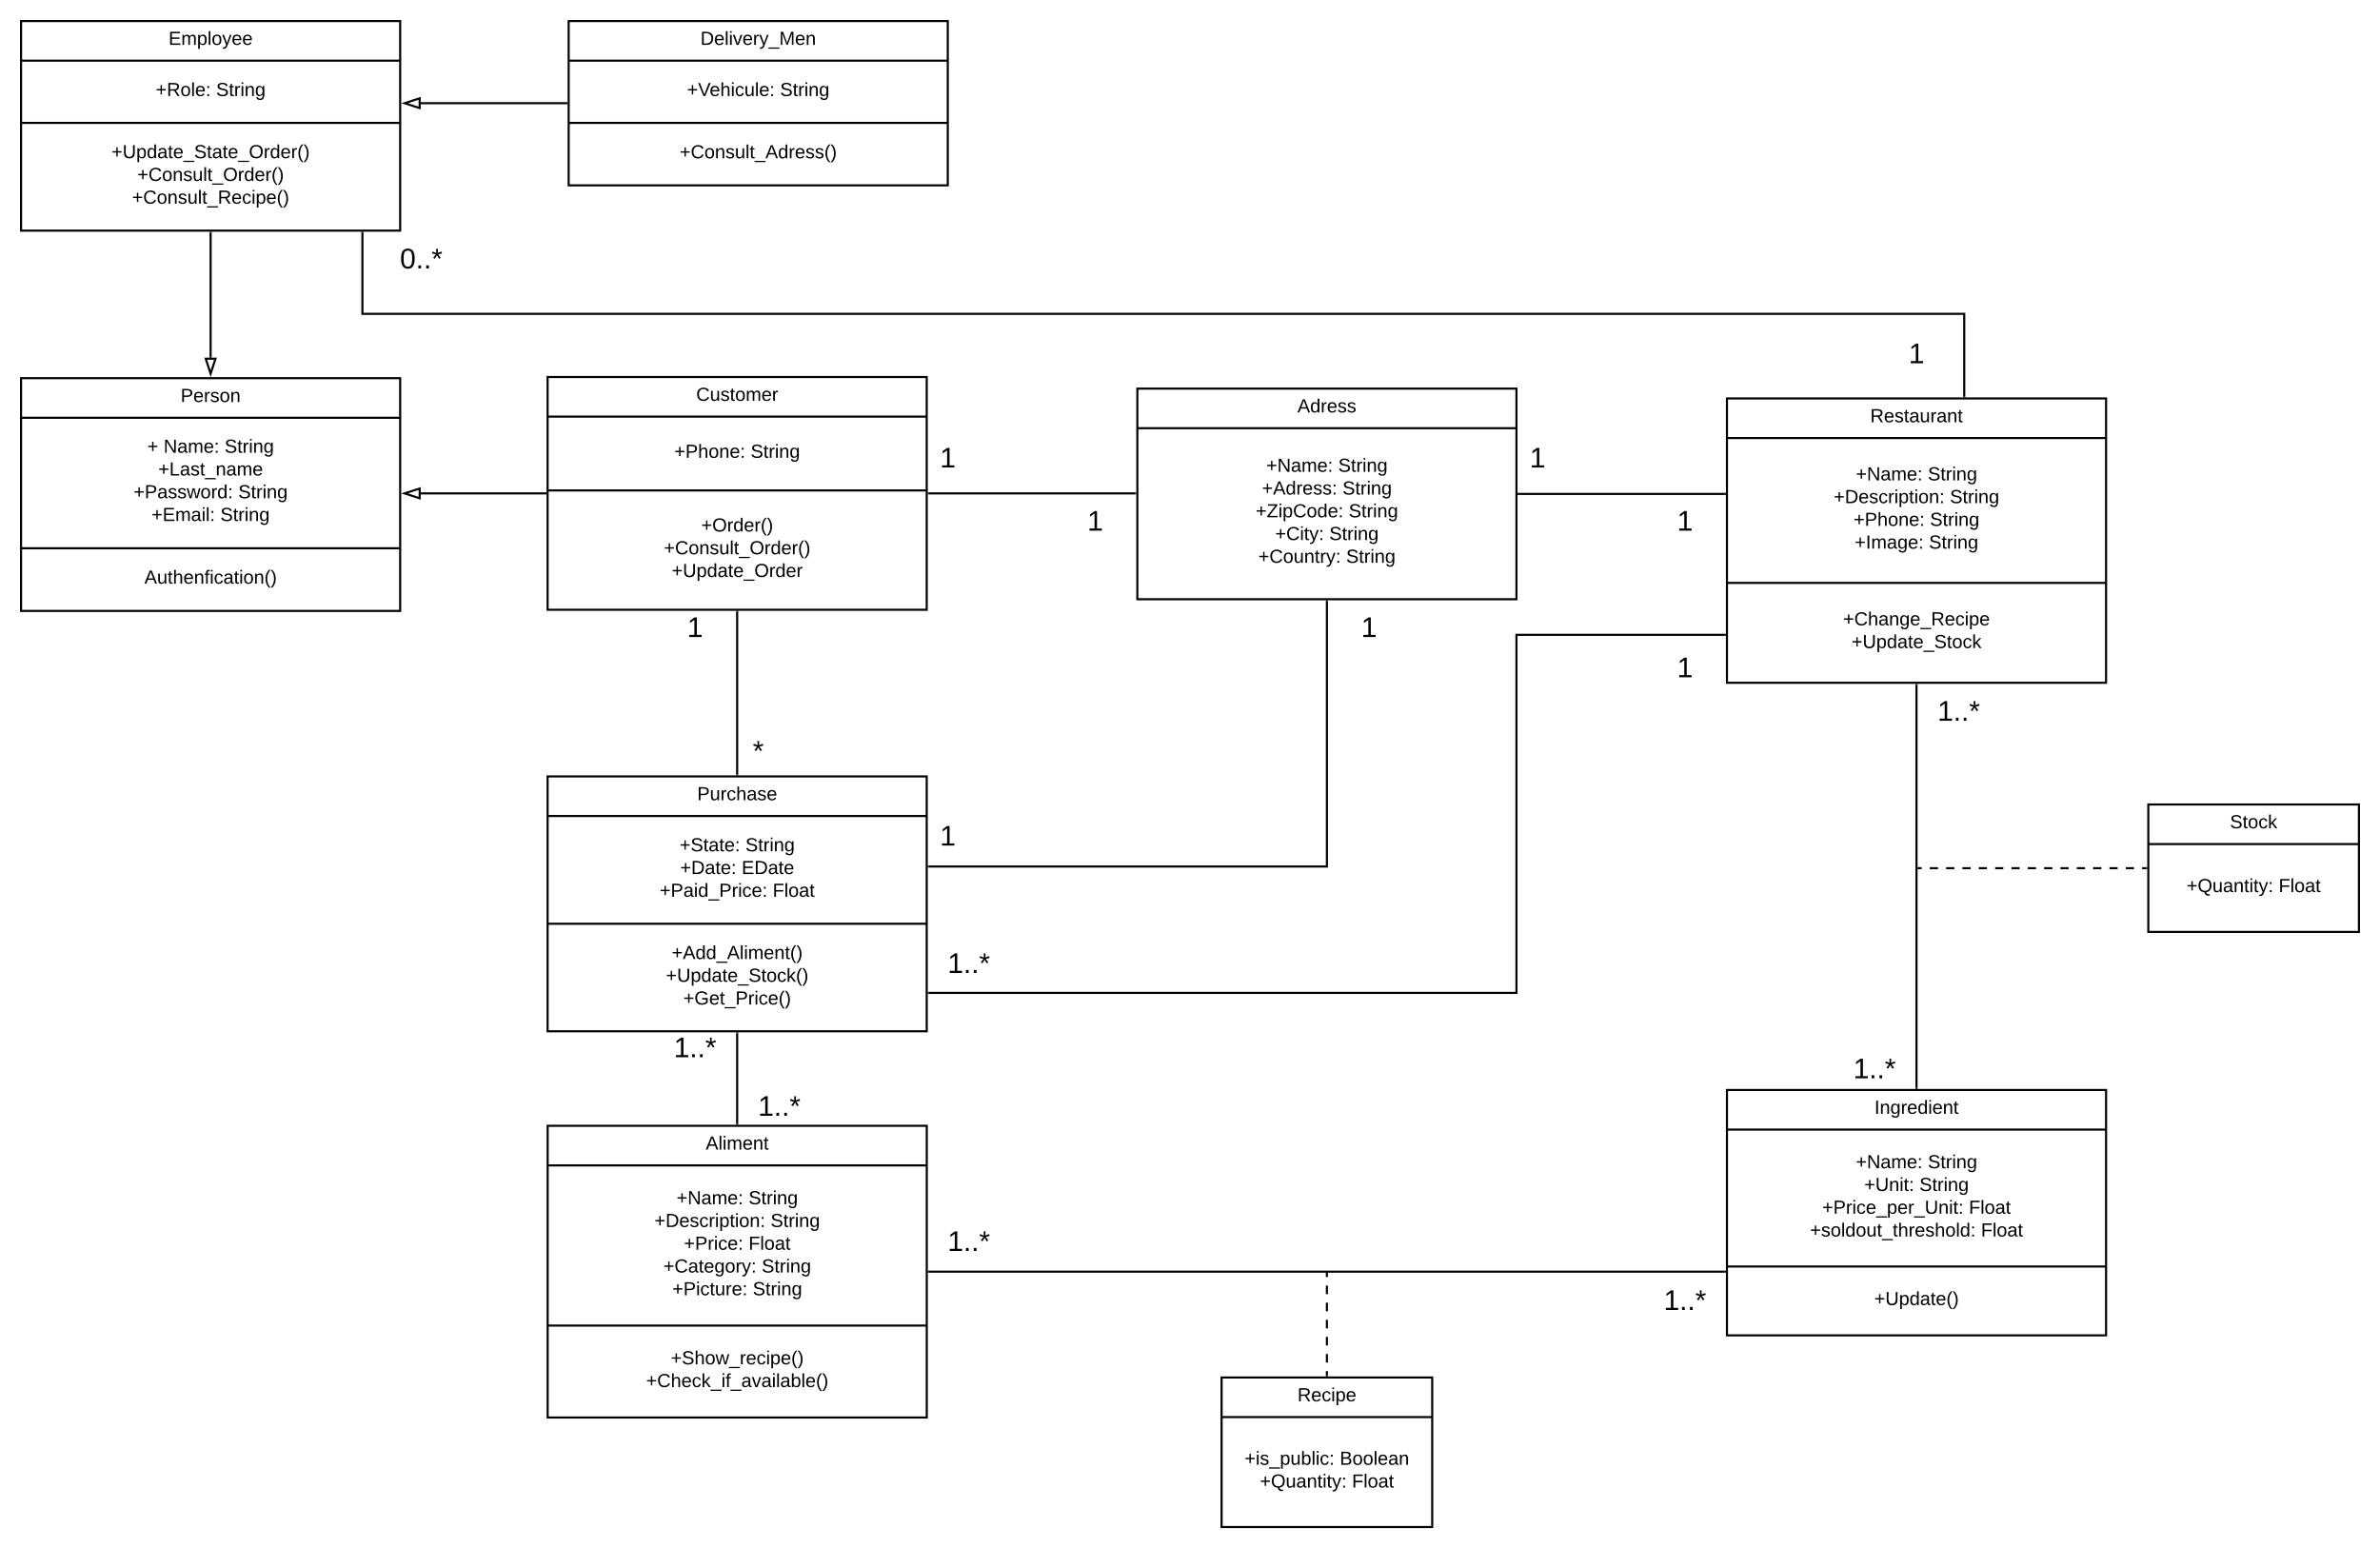 <svg xmlns="http://www.w3.org/2000/svg" xmlns:xlink="http://www.w3.org/1999/xlink" xmlns:lucid="lucid" width="2260" height="1470"><g transform="translate(0 68)" lucid:page-tab-id="0_0"><path d="M0-1259.2h3676.8v3841.6H0z" fill="#fff"/><path d="M20 291.1h360v221H20z" stroke="#000" stroke-width="2" fill="#fff"/><path d="M20 328.7h360M20 452.6h360" stroke="#000" stroke-width="2" fill="none"/><use xlink:href="#a" transform="matrix(1,0,0,1,28,299.111) translate(143.525 14.6)"/><use xlink:href="#b" transform="matrix(1,0,0,1,32,336.711) translate(107.85 25.2)"/><use xlink:href="#c" transform="matrix(1,0,0,1,32,336.711) translate(123.35 25.2)"/><use xlink:href="#d" transform="matrix(1,0,0,1,32,336.711) translate(181.25 25.2)"/><use xlink:href="#e" transform="matrix(1,0,0,1,32,336.711) translate(118.275 46.8)"/><use xlink:href="#f" transform="matrix(1,0,0,1,32,336.711) translate(94.85 68.4)"/><use xlink:href="#d" transform="matrix(1,0,0,1,32,336.711) translate(194.25 68.4)"/><use xlink:href="#g" transform="matrix(1,0,0,1,32,336.711) translate(111.875 90)"/><use xlink:href="#h" transform="matrix(1,0,0,1,32,336.711) translate(177.225 90)"/><use xlink:href="#i" transform="matrix(1,0,0,1,32,460.611) translate(105.1 25.6)"/><path d="M520 290h360v221H520z" stroke="#000" stroke-width="2" fill="#fff"/><path d="M520 327.6h360m-360 70.1h360" stroke="#000" stroke-width="2" fill="none"/><use xlink:href="#j" transform="matrix(1,0,0,1,528,298) translate(133.075 14.6)"/><use xlink:href="#k" transform="matrix(1,0,0,1,532,335.6) translate(108.3 31.1)"/><use xlink:href="#h" transform="matrix(1,0,0,1,532,335.6) translate(180.8 31.1)"/><use xlink:href="#l" transform="matrix(1,0,0,1,532,405.7) translate(133.85 31)"/><use xlink:href="#m" transform="matrix(1,0,0,1,532,405.7) translate(98.4 52.6)"/><use xlink:href="#n" transform="matrix(1,0,0,1,532,405.7) translate(105.825 74.2)"/><path d="M1080 301h360v200h-360z" stroke="#000" stroke-width="2" fill="#fff"/><path d="M1080 338.6h360" stroke="#000" stroke-width="2" fill="none"/><use xlink:href="#o" transform="matrix(1,0,0,1,1088,309) translate(144.025 14.6)"/><use xlink:href="#p" transform="matrix(1,0,0,1,1092,346.6) translate(110.35 33.4)"/><use xlink:href="#d" transform="matrix(1,0,0,1,1092,346.6) translate(178.75 33.4)"/><use xlink:href="#q" transform="matrix(1,0,0,1,1092,346.6) translate(106.325 55)"/><use xlink:href="#d" transform="matrix(1,0,0,1,1092,346.6) translate(182.775 55)"/><use xlink:href="#r" transform="matrix(1,0,0,1,1092,346.6) translate(100.375 76.6)"/><use xlink:href="#d" transform="matrix(1,0,0,1,1092,346.6) translate(188.725 76.6)"/><use xlink:href="#s" transform="matrix(1,0,0,1,1092,346.6) translate(118.85 98.2)"/><use xlink:href="#d" transform="matrix(1,0,0,1,1092,346.6) translate(170.25 98.2)"/><use xlink:href="#t" transform="matrix(1,0,0,1,1092,346.6) translate(102.85 119.8)"/><use xlink:href="#h" transform="matrix(1,0,0,1,1092,346.6) translate(186.25 119.8)"/><path d="M20-48h360v199H20z" stroke="#000" stroke-width="2" fill="#fff"/><path d="M20-10.4h360M20 48.7h360" stroke="#000" stroke-width="2" fill="none"/><use xlink:href="#u" transform="matrix(1,0,0,1,28,-40) translate(132.05 14.6)"/><use xlink:href="#v" transform="matrix(1,0,0,1,32,-2.4) translate(115.85 25.6)"/><use xlink:href="#h" transform="matrix(1,0,0,1,32,-2.4) translate(173.25 25.6)"/><use xlink:href="#w" transform="matrix(1,0,0,1,32,56.7) translate(73.875 25.5)"/><use xlink:href="#x" transform="matrix(1,0,0,1,32,56.7) translate(98.4 47.1)"/><use xlink:href="#y" transform="matrix(1,0,0,1,32,56.7) translate(93.4 68.7)"/><path d="M520 669.25h360v242H520z" stroke="#000" stroke-width="2" fill="#fff"/><path d="M520 706.85h360m-360 102.3h360" stroke="#000" stroke-width="2" fill="none"/><use xlink:href="#z" transform="matrix(1,0,0,1,528,677.25) translate(134.025 14.6)"/><use xlink:href="#A" transform="matrix(1,0,0,1,532,714.85) translate(113.3 25.5)"/><use xlink:href="#d" transform="matrix(1,0,0,1,532,714.85) translate(175.8 25.5)"/><use xlink:href="#B" transform="matrix(1,0,0,1,532,714.85) translate(113.8 47.1)"/><use xlink:href="#C" transform="matrix(1,0,0,1,532,714.85) translate(172.25 47.1)"/><use xlink:href="#D" transform="matrix(1,0,0,1,532,714.85) translate(94.375 68.7)"/><use xlink:href="#E" transform="matrix(1,0,0,1,532,714.85) translate(201.725 68.7)"/><use xlink:href="#F" transform="matrix(1,0,0,1,532,817.15) translate(105.875 25.5)"/><use xlink:href="#G" transform="matrix(1,0,0,1,532,817.15) translate(100.325 47.1)"/><use xlink:href="#H" transform="matrix(1,0,0,1,532,817.15) translate(116.85 68.7)"/><path d="M520.05 1001h360v277h-360z" stroke="#000" stroke-width="2" fill="#fff"/><path d="M520.05 1038.6h360m-360 152.1h360" stroke="#000" stroke-width="2" fill="none"/><use xlink:href="#I" transform="matrix(1,0,0,1,528.055,1009) translate(142.075 14.6)"/><use xlink:href="#p" transform="matrix(1,0,0,1,532.055,1046.6) translate(110.35 28.9)"/><use xlink:href="#d" transform="matrix(1,0,0,1,532.055,1046.6) translate(178.75 28.9)"/><use xlink:href="#J" transform="matrix(1,0,0,1,532.055,1046.6) translate(89.4 50.5)"/><use xlink:href="#d" transform="matrix(1,0,0,1,532.055,1046.6) translate(199.7 50.5)"/><use xlink:href="#K" transform="matrix(1,0,0,1,532.055,1046.6) translate(117.35 72.1)"/><use xlink:href="#L" transform="matrix(1,0,0,1,532.055,1046.6) translate(178.75 72.1)"/><use xlink:href="#M" transform="matrix(1,0,0,1,532.055,1046.6) translate(97.85 93.7)"/><use xlink:href="#d" transform="matrix(1,0,0,1,532.055,1046.6) translate(191.25 93.7)"/><use xlink:href="#N" transform="matrix(1,0,0,1,532.055,1046.6) translate(106.35 115.3)"/><use xlink:href="#h" transform="matrix(1,0,0,1,532.055,1046.6) translate(182.75 115.3)"/><use xlink:href="#O" transform="matrix(1,0,0,1,532.055,1198.699) translate(104.875 28.8)"/><use xlink:href="#P" transform="matrix(1,0,0,1,532.055,1198.699) translate(81.425 50.4)"/><path d="M1639.88 967h360v233h-360z" stroke="#000" stroke-width="2" fill="#fff"/><path d="M1639.88 1004.6h360m-360 130.02h360" stroke="#000" stroke-width="2" fill="none"/><use xlink:href="#Q" transform="matrix(1,0,0,1,1647.884,975) translate(132.05 14.6)"/><use xlink:href="#p" transform="matrix(1,0,0,1,1651.884,1012.6) translate(110.35 28.7)"/><use xlink:href="#d" transform="matrix(1,0,0,1,1651.884,1012.6) translate(178.75 28.7)"/><use xlink:href="#R" transform="matrix(1,0,0,1,1651.884,1012.6) translate(118.35 50.3)"/><use xlink:href="#d" transform="matrix(1,0,0,1,1651.884,1012.6) translate(170.75 50.3)"/><use xlink:href="#S" transform="matrix(1,0,0,1,1651.884,1012.6) translate(78.425 71.9)"/><use xlink:href="#L" transform="matrix(1,0,0,1,1651.884,1012.6) translate(217.675 71.9)"/><use xlink:href="#T" transform="matrix(1,0,0,1,1651.884,1012.6) translate(66.875 93.5)"/><use xlink:href="#E" transform="matrix(1,0,0,1,1651.884,1012.6) translate(229.225 93.5)"/><use xlink:href="#U" transform="matrix(1,0,0,1,1651.884,1142.624) translate(127.825 28.6)"/><path d="M518 400.5H399.5" stroke="#000" stroke-width="2" fill="none"/><path d="M519 401.5h-1.03v-2H519z"/><path d="M384.24 400.5l14.26-4.64v9.28z" stroke="#000" stroke-width="2" fill="#fff"/><path d="M200 153V271.6" stroke="#000" stroke-width="2" fill="none"/><path d="M201 153.03h-2V152h2z"/><path d="M200 286.87l-4.64-14.26h9.28z" stroke="#000" stroke-width="2" fill="#fff"/><path d="M700 513v154.25" stroke="#000" stroke-width="2" fill="none"/><path d="M701 513.03h-2V512h2zM701 668.25h-2v-1.03h2z"/><path d="M882 400.5h196" stroke="#000" stroke-width="2" fill="none"/><path d="M882.03 401.5H881v-2h1.03zM1079 401.5h-1.03v-2h1.03z"/><path d="M1639.88 310.34h360v270h-360z" stroke="#000" stroke-width="2" fill="#fff"/><path d="M1639.88 347.94h360m-360 137.56h360" stroke="#000" stroke-width="2" fill="none"/><use xlink:href="#V" transform="matrix(1,0,0,1,1647.884,318.338) translate(128.05 14.6)"/><use xlink:href="#p" transform="matrix(1,0,0,1,1651.884,355.938) translate(110.35 32.2)"/><use xlink:href="#d" transform="matrix(1,0,0,1,1651.884,355.938) translate(178.75 32.2)"/><use xlink:href="#J" transform="matrix(1,0,0,1,1651.884,355.938) translate(89.4 53.8)"/><use xlink:href="#d" transform="matrix(1,0,0,1,1651.884,355.938) translate(199.7 53.8)"/><use xlink:href="#k" transform="matrix(1,0,0,1,1651.884,355.938) translate(108.3 75.4)"/><use xlink:href="#d" transform="matrix(1,0,0,1,1651.884,355.938) translate(180.8 75.4)"/><use xlink:href="#W" transform="matrix(1,0,0,1,1651.884,355.938) translate(109.325 97)"/><use xlink:href="#h" transform="matrix(1,0,0,1,1651.884,355.938) translate(179.775 97)"/><use xlink:href="#X" transform="matrix(1,0,0,1,1651.884,493.5) translate(98.325 32.3)"/><use xlink:href="#Y" transform="matrix(1,0,0,1,1651.884,493.5) translate(106.275 53.9)"/><path d="M1442 401h195.88" stroke="#000" stroke-width="2" fill="none"/><path d="M1442.03 402H1441v-2h1.03zM1638.88 402h-1.02v-2h1.02z"/><path d="M700 913.25V999" stroke="#000" stroke-width="2" fill="none"/><path d="M701 913.28h-2v-1.03h2zM701 1000h-2v-1.03h2z"/><path d="M540-48h360v156H540z" stroke="#000" stroke-width="2" fill="#fff"/><path d="M540-10.4h360M540 48.7h360" stroke="#000" stroke-width="2" fill="none"/><use xlink:href="#Z" transform="matrix(1,0,0,1,548,-40) translate(117.125 14.6)"/><use xlink:href="#aa" transform="matrix(1,0,0,1,552,-2.4) translate(100.35 25.6)"/><use xlink:href="#h" transform="matrix(1,0,0,1,552,-2.4) translate(188.75 25.6)"/><use xlink:href="#ab" transform="matrix(1,0,0,1,552,56.7) translate(93.375 25.6)"/><path d="M882 874.8h558v-340h197.88" stroke="#000" stroke-width="2" fill="none"/><path d="M882.03 875.8H881v-2h1.03zM1638.88 535.8h-1.02v-2h1.02z"/><path d="M538 30H399.5" stroke="#000" stroke-width="2" fill="none"/><path d="M539 31h-1.03v-2H539z"/><path d="M384.24 30l14.26-4.64v9.28z" stroke="#000" stroke-width="2" fill="#fff"/><path d="M344.14 153v77H1865.2v78.34" stroke="#000" stroke-width="2" fill="none"/><path d="M345.14 153.03h-2V152h2zM1866.2 309.34h-2v-1.03h2z"/><path d="M280 151h240v60H280z" stroke="#000" stroke-opacity="0" stroke-width="2" fill="#fff" fill-opacity="0"/><use xlink:href="#ac" transform="matrix(1,0,0,1,285,156) translate(94.833 30.886)"/><path d="M1699.88 241h240v60h-240z" stroke="#000" stroke-opacity="0" stroke-width="2" fill="#fff" fill-opacity="0"/><use xlink:href="#ad" transform="matrix(1,0,0,1,1704.884,246) translate(107.531 30.886)"/><path d="M780 340h240v60H780z" stroke="#000" stroke-opacity="0" stroke-width="2" fill="#fff" fill-opacity="0"/><g><use xlink:href="#ad" transform="matrix(1,0,0,1,785,345) translate(107.531 30.886)"/></g><path d="M920 400h240v60H920z" stroke="#000" stroke-opacity="0" stroke-width="2" fill="#fff" fill-opacity="0"/><g><use xlink:href="#ae" transform="matrix(1,0,0,1,925,405) translate(107.531 30.886)"/></g><path d="M1340 340h240v60h-240z" stroke="#000" stroke-opacity="0" stroke-width="2" fill="#fff" fill-opacity="0"/><g><use xlink:href="#ad" transform="matrix(1,0,0,1,1345,345) translate(107.531 30.886)"/></g><path d="M1480 400h240v60h-240z" stroke="#000" stroke-opacity="0" stroke-width="2" fill="#fff" fill-opacity="0"/><g><use xlink:href="#ad" transform="matrix(1,0,0,1,1485,405) translate(107.531 30.886)"/></g><path d="M540 501h240v60H540z" stroke="#000" stroke-opacity="0" stroke-width="2" fill="#fff" fill-opacity="0"/><g><use xlink:href="#ad" transform="matrix(1,0,0,1,545,506) translate(107.531 30.886)"/></g><path d="M600 618.4h240v60H600z" stroke="#000" stroke-opacity="0" stroke-width="2" fill="#fff" fill-opacity="0"/><g><use xlink:href="#af" transform="matrix(1,0,0,1,605,623.394) translate(109.772 30.886)"/></g><path d="M540 900h240v60H540z" stroke="#000" stroke-opacity="0" stroke-width="2" fill="#fff" fill-opacity="0"/><g><use xlink:href="#ag" transform="matrix(1,0,0,1,545,905) translate(94.833 30.886)"/></g><path d="M620 955.63h240v60H620z" stroke="#000" stroke-opacity="0" stroke-width="2" fill="#fff" fill-opacity="0"/><g><use xlink:href="#ah" transform="matrix(1,0,0,1,625,960.625) translate(94.833 30.886)"/></g><path d="M800 1060h240v106.8H800z" stroke="#000" stroke-opacity="0" stroke-width="2" fill="#fff" fill-opacity="0"/><g><use xlink:href="#ag" transform="matrix(1,0,0,1,805,1065) translate(94.833 54.855)"/></g><path d="M1480 1140h240v60h-240z" stroke="#000" stroke-opacity="0" stroke-width="2" fill="#fff" fill-opacity="0"/><g><use xlink:href="#ag" transform="matrix(1,0,0,1,1485,1145) translate(94.833 30.886)"/></g><path d="M1660 920h240v60h-240z" stroke="#000" stroke-opacity="0" stroke-width="2" fill="#fff" fill-opacity="0"/><g><use xlink:href="#ag" transform="matrix(1,0,0,1,1665,925) translate(94.833 30.886)"/></g><path d="M800 820h240v60H800z" stroke="#000" stroke-opacity="0" stroke-width="2" fill="#fff" fill-opacity="0"/><g><use xlink:href="#ag" transform="matrix(1,0,0,1,805,825) translate(94.833 30.886)"/></g><path d="M1480 539.2h240v60h-240z" stroke="#000" stroke-opacity="0" stroke-width="2" fill="#fff" fill-opacity="0"/><g><use xlink:href="#ad" transform="matrix(1,0,0,1,1485,544.197) translate(107.531 30.886)"/></g><path d="M882 754.8h378V503" stroke="#000" stroke-width="2" fill="none"/><path d="M882.03 755.8H881v-2h1.03zM1261 503.03h-2V502h2z"/><path d="M780 699h240v60H780z" stroke="#000" stroke-opacity="0" stroke-width="2" fill="#fff" fill-opacity="0"/><g><use xlink:href="#ae" transform="matrix(1,0,0,1,785,704) translate(107.531 30.886)"/></g><path d="M1180 501h240v60h-240z" stroke="#000" stroke-opacity="0" stroke-width="2" fill="#fff" fill-opacity="0"/><g><use xlink:href="#ad" transform="matrix(1,0,0,1,1185,506) translate(107.531 30.886)"/></g><path d="M1740 580.5h240v60h-240z" stroke="#000" stroke-opacity="0" stroke-width="2" fill="#fff" fill-opacity="0"/><g><use xlink:href="#ag" transform="matrix(1,0,0,1,1745,585.5) translate(94.833 30.886)"/></g><path d="M882.05 1139.5h755.83" stroke="#000" stroke-width="2" fill="none"/><path d="M882.08 1140.5h-1.03v-2h1.03zM1638.88 1140.5h-1.02v-2h1.02z"/><path d="M1260 1238v-4.06m0-8.13v-8.1m0-8.14v-8.12m0-8.13v-8.1m0-8.14v-8.12m0-8.13v-8.1m0-8.14v-4.06" stroke="#000" stroke-width="2" fill="none"/><path d="M1261 1239h-2v-1.03h2z"/><path d="M1260 1140.53v-1.03M1819.88 965V582.34" stroke="#000" stroke-width="2" fill="none"/><path d="M1820.88 966h-2v-1.03h2zM1820.88 582.36h-2v-1.02h2z"/><path d="M2038 756.4h-3.88m-7.75 0h-7.76m-7.74 0h-7.75m-7.75 0h-7.75m-7.76 0h-7.75m-7.76 0h-7.76m-7.75 0h-7.76m-7.75 0h-7.76m-7.75 0h-7.74m-7.76 0h-7.75m-7.76 0h-7.76m-7.75 0h-7.77m-7.75 0h-7.76m-7.75 0h-7.75m-7.76 0h-3.88" stroke="#000" stroke-width="2" fill="none"/><path d="M2039 757.4h-1.03v-2h1.03z"/><path d="M1820.9 756.4h-1.02" stroke="#000" stroke-width="2" fill="none"/><path d="M2040 695.9h200v121h-200z" stroke="#000" stroke-width="2" fill="#fff"/><path d="M2040 733.5h200" stroke="#000" stroke-width="2" fill="none"/><g><use xlink:href="#ai" transform="matrix(1,0,0,1,2048,703.894) translate(69.5 14.6)"/></g><g><use xlink:href="#aj" transform="matrix(1,0,0,1,2052,741.494) translate(24.325 37.6)"/><use xlink:href="#ak" transform="matrix(1,0,0,1,2052,741.494) translate(111.775 37.6)"/></g><path d="M1160 1240h200v142h-200z" stroke="#000" stroke-width="2" fill="#fff"/><path d="M1160 1277.6h200" stroke="#000" stroke-width="2" fill="none"/><g><use xlink:href="#al" transform="matrix(1,0,0,1,1168,1248) translate(64.05 14.6)"/></g><g><use xlink:href="#am" transform="matrix(1,0,0,1,1172,1285.6) translate(9.85 37.3)"/><use xlink:href="#an" transform="matrix(1,0,0,1,1172,1285.6) translate(100.2 37.3)"/><use xlink:href="#aj" transform="matrix(1,0,0,1,1172,1285.6) translate(24.325 58.9)"/><use xlink:href="#ak" transform="matrix(1,0,0,1,1172,1285.6) translate(111.775 58.9)"/></g><defs><path d="M30-248c87 1 191-15 191 75 0 78-77 80-158 76V0H30v-248zm33 125c57 0 124 11 124-50 0-59-68-47-124-48v98" id="ao"/><path d="M100-194c63 0 86 42 84 106H49c0 40 14 67 53 68 26 1 43-12 49-29l28 8c-11 28-37 45-77 45C44 4 14-33 15-96c1-61 26-98 85-98zm52 81c6-60-76-77-97-28-3 7-6 17-6 28h103" id="ap"/><path d="M114-163C36-179 61-72 57 0H25l-1-190h30c1 12-1 29 2 39 6-27 23-49 58-41v29" id="aq"/><path d="M135-143c-3-34-86-38-87 0 15 53 115 12 119 90S17 21 10-45l28-5c4 36 97 45 98 0-10-56-113-15-118-90-4-57 82-63 122-42 12 7 21 19 24 35" id="ar"/><path d="M100-194c62-1 85 37 85 99 1 63-27 99-86 99S16-35 15-95c0-66 28-99 85-99zM99-20c44 1 53-31 53-75 0-43-8-75-51-75s-53 32-53 75 10 74 51 75" id="as"/><path d="M117-194c89-4 53 116 60 194h-32v-121c0-31-8-49-39-48C34-167 62-67 57 0H25l-1-190h30c1 10-1 24 2 32 11-22 29-35 61-36" id="at"/><g id="a"><use transform="matrix(0.05,0,0,0.05,0,0)" xlink:href="#ao"/><use transform="matrix(0.05,0,0,0.05,12,0)" xlink:href="#ap"/><use transform="matrix(0.05,0,0,0.05,22,0)" xlink:href="#aq"/><use transform="matrix(0.05,0,0,0.05,27.95,0)" xlink:href="#ar"/><use transform="matrix(0.05,0,0,0.05,36.95,0)" xlink:href="#as"/><use transform="matrix(0.05,0,0,0.05,46.95,0)" xlink:href="#at"/></g><path d="M118-107v75H92v-75H18v-26h74v-75h26v75h74v26h-74" id="au"/><use transform="matrix(0.05,0,0,0.05,0,0)" xlink:href="#au" id="b"/><path d="M190 0L58-211 59 0H30v-248h39L202-35l-2-213h31V0h-41" id="av"/><path d="M141-36C126-15 110 5 73 4 37 3 15-17 15-53c-1-64 63-63 125-63 3-35-9-54-41-54-24 1-41 7-42 31l-33-3c5-37 33-52 76-52 45 0 72 20 72 64v82c-1 20 7 32 28 27v20c-31 9-61-2-59-35zM48-53c0 20 12 33 32 33 41-3 63-29 60-74-43 2-92-5-92 41" id="aw"/><path d="M210-169c-67 3-38 105-44 169h-31v-121c0-29-5-50-35-48C34-165 62-65 56 0H25l-1-190h30c1 10-1 24 2 32 10-44 99-50 107 0 11-21 27-35 58-36 85-2 47 119 55 194h-31v-121c0-29-5-49-35-48" id="ax"/><path d="M33-154v-36h34v36H33zM33 0v-36h34V0H33" id="ay"/><g id="c"><use transform="matrix(0.05,0,0,0.05,0,0)" xlink:href="#av"/><use transform="matrix(0.05,0,0,0.05,12.95,0)" xlink:href="#aw"/><use transform="matrix(0.05,0,0,0.05,22.95,0)" xlink:href="#ax"/><use transform="matrix(0.05,0,0,0.05,37.9,0)" xlink:href="#ap"/><use transform="matrix(0.05,0,0,0.05,47.9,0)" xlink:href="#ay"/></g><path d="M185-189c-5-48-123-54-124 2 14 75 158 14 163 119 3 78-121 87-175 55-17-10-28-26-33-46l33-7c5 56 141 63 141-1 0-78-155-14-162-118-5-82 145-84 179-34 5 7 8 16 11 25" id="az"/><path d="M59-47c-2 24 18 29 38 22v24C64 9 27 4 27-40v-127H5v-23h24l9-43h21v43h35v23H59v120" id="aA"/><path d="M24-231v-30h32v30H24zM24 0v-190h32V0H24" id="aB"/><path d="M177-190C167-65 218 103 67 71c-23-6-38-20-44-43l32-5c15 47 100 32 89-28v-30C133-14 115 1 83 1 29 1 15-40 15-95c0-56 16-97 71-98 29-1 48 16 59 35 1-10 0-23 2-32h30zM94-22c36 0 50-32 50-73 0-42-14-75-50-75-39 0-46 34-46 75s6 73 46 73" id="aC"/><g id="d"><use transform="matrix(0.05,0,0,0.05,0,0)" xlink:href="#az"/><use transform="matrix(0.05,0,0,0.05,12,0)" xlink:href="#aA"/><use transform="matrix(0.05,0,0,0.05,17,0)" xlink:href="#aq"/><use transform="matrix(0.05,0,0,0.05,22.95,0)" xlink:href="#aB"/><use transform="matrix(0.05,0,0,0.05,26.9,0)" xlink:href="#at"/><use transform="matrix(0.05,0,0,0.05,36.9,0)" xlink:href="#aC"/></g><path d="M30 0v-248h33v221h125V0H30" id="aD"/><path d="M-5 72V49h209v23H-5" id="aE"/><g id="e"><use transform="matrix(0.05,0,0,0.05,0,0)" xlink:href="#au"/><use transform="matrix(0.05,0,0,0.05,10.5,0)" xlink:href="#aD"/><use transform="matrix(0.05,0,0,0.05,20.5,0)" xlink:href="#aw"/><use transform="matrix(0.05,0,0,0.05,30.5,0)" xlink:href="#ar"/><use transform="matrix(0.05,0,0,0.05,39.5,0)" xlink:href="#aA"/><use transform="matrix(0.05,0,0,0.05,44.5,0)" xlink:href="#aE"/><use transform="matrix(0.05,0,0,0.05,54.5,0)" xlink:href="#at"/><use transform="matrix(0.05,0,0,0.05,64.5,0)" xlink:href="#aw"/><use transform="matrix(0.05,0,0,0.05,74.5,0)" xlink:href="#ax"/><use transform="matrix(0.05,0,0,0.05,89.45,0)" xlink:href="#ap"/></g><path d="M206 0h-36l-40-164L89 0H53L-1-190h32L70-26l43-164h34l41 164 42-164h31" id="aF"/><path d="M85-194c31 0 48 13 60 33l-1-100h32l1 261h-30c-2-10 0-23-3-31C134-8 116 4 85 4 32 4 16-35 15-94c0-66 23-100 70-100zm9 24c-40 0-46 34-46 75 0 40 6 74 45 74 42 0 51-32 51-76 0-42-9-74-50-73" id="aG"/><g id="f"><use transform="matrix(0.05,0,0,0.05,0,0)" xlink:href="#au"/><use transform="matrix(0.05,0,0,0.05,10.5,0)" xlink:href="#ao"/><use transform="matrix(0.05,0,0,0.05,22.5,0)" xlink:href="#aw"/><use transform="matrix(0.05,0,0,0.05,32.5,0)" xlink:href="#ar"/><use transform="matrix(0.05,0,0,0.05,41.5,0)" xlink:href="#ar"/><use transform="matrix(0.05,0,0,0.05,50.5,0)" xlink:href="#aF"/><use transform="matrix(0.05,0,0,0.05,63.45,0)" xlink:href="#as"/><use transform="matrix(0.05,0,0,0.05,73.45,0)" xlink:href="#aq"/><use transform="matrix(0.05,0,0,0.05,79.4,0)" xlink:href="#aG"/><use transform="matrix(0.05,0,0,0.05,89.4,0)" xlink:href="#ay"/></g><path d="M30 0v-248h187v28H63v79h144v27H63v87h162V0H30" id="aH"/><path d="M24 0v-261h32V0H24" id="aI"/><g id="g"><use transform="matrix(0.05,0,0,0.05,0,0)" xlink:href="#au"/><use transform="matrix(0.05,0,0,0.05,10.5,0)" xlink:href="#aH"/><use transform="matrix(0.05,0,0,0.05,22.5,0)" xlink:href="#ax"/><use transform="matrix(0.05,0,0,0.05,37.45,0)" xlink:href="#aw"/><use transform="matrix(0.05,0,0,0.05,47.45,0)" xlink:href="#aB"/><use transform="matrix(0.05,0,0,0.05,51.4,0)" xlink:href="#aI"/><use transform="matrix(0.05,0,0,0.05,55.35,0)" xlink:href="#ay"/></g><g id="h"><use transform="matrix(0.05,0,0,0.05,0,0)" xlink:href="#az"/><use transform="matrix(0.05,0,0,0.05,12,0)" xlink:href="#aA"/><use transform="matrix(0.05,0,0,0.05,17,0)" xlink:href="#aq"/><use transform="matrix(0.05,0,0,0.05,22.95,0)" xlink:href="#aB"/><use transform="matrix(0.05,0,0,0.05,26.9,0)" xlink:href="#at"/><use transform="matrix(0.05,0,0,0.05,36.9,0)" xlink:href="#aC"/></g><path d="M205 0l-28-72H64L36 0H1l101-248h38L239 0h-34zm-38-99l-47-123c-12 45-31 82-46 123h93" id="aJ"/><path d="M84 4C-5 8 30-112 23-190h32v120c0 31 7 50 39 49 72-2 45-101 50-169h31l1 190h-30c-1-10 1-25-2-33-11 22-28 36-60 37" id="aK"/><path d="M106-169C34-169 62-67 57 0H25v-261h32l-1 103c12-21 28-36 61-36 89 0 53 116 60 194h-32v-121c2-32-8-49-39-48" id="aL"/><path d="M101-234c-31-9-42 10-38 44h38v23H63V0H32v-167H5v-23h27c-7-52 17-82 69-68v24" id="aM"/><path d="M96-169c-40 0-48 33-48 73s9 75 48 75c24 0 41-14 43-38l32 2c-6 37-31 61-74 61-59 0-76-41-82-99-10-93 101-131 147-64 4 7 5 14 7 22l-32 3c-4-21-16-35-41-35" id="aN"/><path d="M87 75C49 33 22-17 22-94c0-76 28-126 65-167h31c-38 41-64 92-64 168S80 34 118 75H87" id="aO"/><path d="M33-261c38 41 65 92 65 168S71 34 33 75H2C39 34 66-17 66-93S39-220 2-261h31" id="aP"/><g id="i"><use transform="matrix(0.05,0,0,0.05,0,0)" xlink:href="#aJ"/><use transform="matrix(0.05,0,0,0.05,12,0)" xlink:href="#aK"/><use transform="matrix(0.05,0,0,0.05,22,0)" xlink:href="#aA"/><use transform="matrix(0.05,0,0,0.05,27,0)" xlink:href="#aL"/><use transform="matrix(0.05,0,0,0.05,37,0)" xlink:href="#ap"/><use transform="matrix(0.05,0,0,0.05,47,0)" xlink:href="#at"/><use transform="matrix(0.05,0,0,0.05,57,0)" xlink:href="#aM"/><use transform="matrix(0.05,0,0,0.05,62,0)" xlink:href="#aB"/><use transform="matrix(0.05,0,0,0.05,65.95,0)" xlink:href="#aN"/><use transform="matrix(0.05,0,0,0.05,74.95,0)" xlink:href="#aw"/><use transform="matrix(0.05,0,0,0.05,84.95,0)" xlink:href="#aA"/><use transform="matrix(0.05,0,0,0.05,89.95,0)" xlink:href="#aB"/><use transform="matrix(0.05,0,0,0.05,93.9,0)" xlink:href="#as"/><use transform="matrix(0.05,0,0,0.05,103.9,0)" xlink:href="#at"/><use transform="matrix(0.05,0,0,0.05,113.9,0)" xlink:href="#aO"/><use transform="matrix(0.05,0,0,0.05,119.85,0)" xlink:href="#aP"/></g><path d="M212-179c-10-28-35-45-73-45-59 0-87 40-87 99 0 60 29 101 89 101 43 0 62-24 78-52l27 14C228-24 195 4 139 4 59 4 22-46 18-125c-6-104 99-153 187-111 19 9 31 26 39 46" id="aQ"/><g id="j"><use transform="matrix(0.05,0,0,0.05,0,0)" xlink:href="#aQ"/><use transform="matrix(0.05,0,0,0.05,12.95,0)" xlink:href="#aK"/><use transform="matrix(0.05,0,0,0.05,22.95,0)" xlink:href="#ar"/><use transform="matrix(0.05,0,0,0.05,31.95,0)" xlink:href="#aA"/><use transform="matrix(0.05,0,0,0.05,36.95,0)" xlink:href="#as"/><use transform="matrix(0.05,0,0,0.05,46.95,0)" xlink:href="#ax"/><use transform="matrix(0.05,0,0,0.05,61.9,0)" xlink:href="#ap"/><use transform="matrix(0.05,0,0,0.05,71.9,0)" xlink:href="#aq"/></g><g id="k"><use transform="matrix(0.05,0,0,0.05,0,0)" xlink:href="#au"/><use transform="matrix(0.05,0,0,0.05,10.5,0)" xlink:href="#ao"/><use transform="matrix(0.05,0,0,0.05,22.5,0)" xlink:href="#aL"/><use transform="matrix(0.05,0,0,0.05,32.5,0)" xlink:href="#as"/><use transform="matrix(0.05,0,0,0.05,42.5,0)" xlink:href="#at"/><use transform="matrix(0.05,0,0,0.05,52.5,0)" xlink:href="#ap"/><use transform="matrix(0.05,0,0,0.05,62.5,0)" xlink:href="#ay"/></g><path d="M140-251c81 0 123 46 123 126C263-46 219 4 140 4 59 4 17-45 17-125s42-126 123-126zm0 227c63 0 89-41 89-101s-29-99-89-99c-61 0-89 39-89 99S79-25 140-24" id="aR"/><g id="l"><use transform="matrix(0.05,0,0,0.05,0,0)" xlink:href="#au"/><use transform="matrix(0.05,0,0,0.05,10.5,0)" xlink:href="#aR"/><use transform="matrix(0.05,0,0,0.05,24.5,0)" xlink:href="#aq"/><use transform="matrix(0.05,0,0,0.05,30.45,0)" xlink:href="#aG"/><use transform="matrix(0.05,0,0,0.05,40.45,0)" xlink:href="#ap"/><use transform="matrix(0.05,0,0,0.05,50.45,0)" xlink:href="#aq"/><use transform="matrix(0.05,0,0,0.05,56.4,0)" xlink:href="#aO"/><use transform="matrix(0.05,0,0,0.05,62.35,0)" xlink:href="#aP"/></g><g id="m"><use transform="matrix(0.05,0,0,0.05,0,0)" xlink:href="#au"/><use transform="matrix(0.05,0,0,0.05,10.5,0)" xlink:href="#aQ"/><use transform="matrix(0.05,0,0,0.05,23.45,0)" xlink:href="#as"/><use transform="matrix(0.05,0,0,0.05,33.45,0)" xlink:href="#at"/><use transform="matrix(0.05,0,0,0.05,43.45,0)" xlink:href="#ar"/><use transform="matrix(0.05,0,0,0.05,52.45,0)" xlink:href="#aK"/><use transform="matrix(0.05,0,0,0.05,62.45,0)" xlink:href="#aI"/><use transform="matrix(0.05,0,0,0.05,66.4,0)" xlink:href="#aA"/><use transform="matrix(0.05,0,0,0.05,71.4,0)" xlink:href="#aE"/><use transform="matrix(0.05,0,0,0.05,81.4,0)" xlink:href="#aR"/><use transform="matrix(0.05,0,0,0.05,95.4,0)" xlink:href="#aq"/><use transform="matrix(0.05,0,0,0.05,101.35,0)" xlink:href="#aG"/><use transform="matrix(0.05,0,0,0.05,111.35,0)" xlink:href="#ap"/><use transform="matrix(0.05,0,0,0.05,121.35,0)" xlink:href="#aq"/><use transform="matrix(0.05,0,0,0.05,127.3,0)" xlink:href="#aO"/><use transform="matrix(0.05,0,0,0.05,133.25,0)" xlink:href="#aP"/></g><path d="M232-93c-1 65-40 97-104 97C67 4 28-28 28-90v-158h33c8 89-33 224 67 224 102 0 64-133 71-224h33v155" id="aS"/><path d="M115-194c55 1 70 41 70 98S169 2 115 4C84 4 66-9 55-30l1 105H24l-1-265h31l2 30c10-21 28-34 59-34zm-8 174c40 0 45-34 45-75s-6-73-45-74c-42 0-51 32-51 76 0 43 10 73 51 73" id="aT"/><g id="n"><use transform="matrix(0.05,0,0,0.05,0,0)" xlink:href="#au"/><use transform="matrix(0.05,0,0,0.05,10.5,0)" xlink:href="#aS"/><use transform="matrix(0.05,0,0,0.05,23.45,0)" xlink:href="#aT"/><use transform="matrix(0.05,0,0,0.05,33.45,0)" xlink:href="#aG"/><use transform="matrix(0.05,0,0,0.05,43.45,0)" xlink:href="#aw"/><use transform="matrix(0.05,0,0,0.05,53.45,0)" xlink:href="#aA"/><use transform="matrix(0.05,0,0,0.05,58.45,0)" xlink:href="#ap"/><use transform="matrix(0.05,0,0,0.05,68.45,0)" xlink:href="#aE"/><use transform="matrix(0.05,0,0,0.05,78.45,0)" xlink:href="#aR"/><use transform="matrix(0.05,0,0,0.05,92.45,0)" xlink:href="#aq"/><use transform="matrix(0.05,0,0,0.05,98.4,0)" xlink:href="#aG"/><use transform="matrix(0.05,0,0,0.05,108.4,0)" xlink:href="#ap"/><use transform="matrix(0.05,0,0,0.05,118.4,0)" xlink:href="#aq"/></g><g id="o"><use transform="matrix(0.05,0,0,0.05,0,0)" xlink:href="#aJ"/><use transform="matrix(0.05,0,0,0.05,12,0)" xlink:href="#aG"/><use transform="matrix(0.05,0,0,0.05,22,0)" xlink:href="#aq"/><use transform="matrix(0.05,0,0,0.05,27.95,0)" xlink:href="#ap"/><use transform="matrix(0.05,0,0,0.05,37.95,0)" xlink:href="#ar"/><use transform="matrix(0.05,0,0,0.05,46.95,0)" xlink:href="#ar"/></g><g id="p"><use transform="matrix(0.05,0,0,0.05,0,0)" xlink:href="#au"/><use transform="matrix(0.05,0,0,0.05,10.5,0)" xlink:href="#av"/><use transform="matrix(0.05,0,0,0.05,23.45,0)" xlink:href="#aw"/><use transform="matrix(0.05,0,0,0.05,33.45,0)" xlink:href="#ax"/><use transform="matrix(0.05,0,0,0.05,48.4,0)" xlink:href="#ap"/><use transform="matrix(0.05,0,0,0.05,58.4,0)" xlink:href="#ay"/></g><g id="q"><use transform="matrix(0.05,0,0,0.05,0,0)" xlink:href="#au"/><use transform="matrix(0.05,0,0,0.05,10.5,0)" xlink:href="#aJ"/><use transform="matrix(0.05,0,0,0.05,22.5,0)" xlink:href="#aG"/><use transform="matrix(0.05,0,0,0.05,32.5,0)" xlink:href="#aq"/><use transform="matrix(0.05,0,0,0.05,38.45,0)" xlink:href="#ap"/><use transform="matrix(0.05,0,0,0.05,48.45,0)" xlink:href="#ar"/><use transform="matrix(0.05,0,0,0.05,57.45,0)" xlink:href="#ar"/><use transform="matrix(0.05,0,0,0.05,66.45,0)" xlink:href="#ay"/></g><path d="M209 0H11v-25l151-195H24v-28h176v25L50-27h159V0" id="aU"/><g id="r"><use transform="matrix(0.05,0,0,0.05,0,0)" xlink:href="#au"/><use transform="matrix(0.05,0,0,0.05,10.5,0)" xlink:href="#aU"/><use transform="matrix(0.05,0,0,0.05,21.45,0)" xlink:href="#aB"/><use transform="matrix(0.05,0,0,0.05,25.4,0)" xlink:href="#aT"/><use transform="matrix(0.05,0,0,0.05,35.4,0)" xlink:href="#aQ"/><use transform="matrix(0.05,0,0,0.05,48.35,0)" xlink:href="#as"/><use transform="matrix(0.05,0,0,0.05,58.35,0)" xlink:href="#aG"/><use transform="matrix(0.05,0,0,0.05,68.35,0)" xlink:href="#ap"/><use transform="matrix(0.05,0,0,0.05,78.35,0)" xlink:href="#ay"/></g><path d="M179-190L93 31C79 59 56 82 12 73V49c39 6 53-20 64-50L1-190h34L92-34l54-156h33" id="aV"/><g id="s"><use transform="matrix(0.05,0,0,0.05,0,0)" xlink:href="#au"/><use transform="matrix(0.05,0,0,0.05,10.5,0)" xlink:href="#aQ"/><use transform="matrix(0.05,0,0,0.05,23.45,0)" xlink:href="#aB"/><use transform="matrix(0.05,0,0,0.05,27.4,0)" xlink:href="#aA"/><use transform="matrix(0.05,0,0,0.05,32.4,0)" xlink:href="#aV"/><use transform="matrix(0.05,0,0,0.05,41.4,0)" xlink:href="#ay"/></g><g id="t"><use transform="matrix(0.05,0,0,0.05,0,0)" xlink:href="#au"/><use transform="matrix(0.05,0,0,0.05,10.5,0)" xlink:href="#aQ"/><use transform="matrix(0.05,0,0,0.05,23.45,0)" xlink:href="#as"/><use transform="matrix(0.05,0,0,0.05,33.45,0)" xlink:href="#aK"/><use transform="matrix(0.05,0,0,0.05,43.45,0)" xlink:href="#at"/><use transform="matrix(0.05,0,0,0.05,53.45,0)" xlink:href="#aA"/><use transform="matrix(0.05,0,0,0.05,58.45,0)" xlink:href="#aq"/><use transform="matrix(0.05,0,0,0.05,64.4,0)" xlink:href="#aV"/><use transform="matrix(0.05,0,0,0.05,73.4,0)" xlink:href="#ay"/></g><g id="u"><use transform="matrix(0.05,0,0,0.05,0,0)" xlink:href="#aH"/><use transform="matrix(0.05,0,0,0.05,12,0)" xlink:href="#ax"/><use transform="matrix(0.05,0,0,0.05,26.95,0)" xlink:href="#aT"/><use transform="matrix(0.05,0,0,0.05,36.95,0)" xlink:href="#aI"/><use transform="matrix(0.05,0,0,0.05,40.9,0)" xlink:href="#as"/><use transform="matrix(0.05,0,0,0.05,50.9,0)" xlink:href="#aV"/><use transform="matrix(0.05,0,0,0.05,59.9,0)" xlink:href="#ap"/><use transform="matrix(0.05,0,0,0.05,69.9,0)" xlink:href="#ap"/></g><path d="M233-177c-1 41-23 64-60 70L243 0h-38l-65-103H63V0H30v-248c88 3 205-21 203 71zM63-129c60-2 137 13 137-47 0-61-80-42-137-45v92" id="aW"/><g id="v"><use transform="matrix(0.05,0,0,0.05,0,0)" xlink:href="#au"/><use transform="matrix(0.05,0,0,0.05,10.5,0)" xlink:href="#aW"/><use transform="matrix(0.05,0,0,0.05,23.45,0)" xlink:href="#as"/><use transform="matrix(0.05,0,0,0.05,33.45,0)" xlink:href="#aI"/><use transform="matrix(0.05,0,0,0.05,37.4,0)" xlink:href="#ap"/><use transform="matrix(0.05,0,0,0.05,47.4,0)" xlink:href="#ay"/></g><g id="w"><use transform="matrix(0.05,0,0,0.05,0,0)" xlink:href="#au"/><use transform="matrix(0.05,0,0,0.05,10.5,0)" xlink:href="#aS"/><use transform="matrix(0.05,0,0,0.05,23.45,0)" xlink:href="#aT"/><use transform="matrix(0.05,0,0,0.05,33.45,0)" xlink:href="#aG"/><use transform="matrix(0.05,0,0,0.05,43.45,0)" xlink:href="#aw"/><use transform="matrix(0.05,0,0,0.05,53.45,0)" xlink:href="#aA"/><use transform="matrix(0.05,0,0,0.05,58.45,0)" xlink:href="#ap"/><use transform="matrix(0.05,0,0,0.05,68.45,0)" xlink:href="#aE"/><use transform="matrix(0.05,0,0,0.05,78.45,0)" xlink:href="#az"/><use transform="matrix(0.05,0,0,0.05,90.45,0)" xlink:href="#aA"/><use transform="matrix(0.05,0,0,0.05,95.45,0)" xlink:href="#aw"/><use transform="matrix(0.05,0,0,0.05,105.45,0)" xlink:href="#aA"/><use transform="matrix(0.05,0,0,0.05,110.45,0)" xlink:href="#ap"/><use transform="matrix(0.05,0,0,0.05,120.45,0)" xlink:href="#aE"/><use transform="matrix(0.05,0,0,0.05,130.45,0)" xlink:href="#aR"/><use transform="matrix(0.05,0,0,0.05,144.45,0)" xlink:href="#aq"/><use transform="matrix(0.05,0,0,0.05,150.4,0)" xlink:href="#aG"/><use transform="matrix(0.05,0,0,0.05,160.4,0)" xlink:href="#ap"/><use transform="matrix(0.05,0,0,0.05,170.4,0)" xlink:href="#aq"/><use transform="matrix(0.05,0,0,0.05,176.35,0)" xlink:href="#aO"/><use transform="matrix(0.05,0,0,0.05,182.3,0)" xlink:href="#aP"/></g><g id="x"><use transform="matrix(0.05,0,0,0.05,0,0)" xlink:href="#au"/><use transform="matrix(0.05,0,0,0.05,10.5,0)" xlink:href="#aQ"/><use transform="matrix(0.05,0,0,0.05,23.45,0)" xlink:href="#as"/><use transform="matrix(0.05,0,0,0.05,33.45,0)" xlink:href="#at"/><use transform="matrix(0.05,0,0,0.05,43.45,0)" xlink:href="#ar"/><use transform="matrix(0.05,0,0,0.05,52.45,0)" xlink:href="#aK"/><use transform="matrix(0.05,0,0,0.05,62.45,0)" xlink:href="#aI"/><use transform="matrix(0.05,0,0,0.05,66.4,0)" xlink:href="#aA"/><use transform="matrix(0.05,0,0,0.05,71.4,0)" xlink:href="#aE"/><use transform="matrix(0.05,0,0,0.05,81.4,0)" xlink:href="#aR"/><use transform="matrix(0.05,0,0,0.05,95.4,0)" xlink:href="#aq"/><use transform="matrix(0.05,0,0,0.05,101.35,0)" xlink:href="#aG"/><use transform="matrix(0.05,0,0,0.05,111.35,0)" xlink:href="#ap"/><use transform="matrix(0.05,0,0,0.05,121.35,0)" xlink:href="#aq"/><use transform="matrix(0.05,0,0,0.05,127.3,0)" xlink:href="#aO"/><use transform="matrix(0.05,0,0,0.05,133.25,0)" xlink:href="#aP"/></g><g id="y"><use transform="matrix(0.05,0,0,0.05,0,0)" xlink:href="#au"/><use transform="matrix(0.05,0,0,0.05,10.5,0)" xlink:href="#aQ"/><use transform="matrix(0.05,0,0,0.05,23.45,0)" xlink:href="#as"/><use transform="matrix(0.05,0,0,0.05,33.45,0)" xlink:href="#at"/><use transform="matrix(0.05,0,0,0.05,43.45,0)" xlink:href="#ar"/><use transform="matrix(0.05,0,0,0.05,52.45,0)" xlink:href="#aK"/><use transform="matrix(0.05,0,0,0.05,62.45,0)" xlink:href="#aI"/><use transform="matrix(0.05,0,0,0.05,66.4,0)" xlink:href="#aA"/><use transform="matrix(0.05,0,0,0.05,71.4,0)" xlink:href="#aE"/><use transform="matrix(0.05,0,0,0.05,81.4,0)" xlink:href="#aW"/><use transform="matrix(0.05,0,0,0.05,94.35,0)" xlink:href="#ap"/><use transform="matrix(0.05,0,0,0.05,104.35,0)" xlink:href="#aN"/><use transform="matrix(0.05,0,0,0.05,113.35,0)" xlink:href="#aB"/><use transform="matrix(0.05,0,0,0.05,117.3,0)" xlink:href="#aT"/><use transform="matrix(0.05,0,0,0.05,127.3,0)" xlink:href="#ap"/><use transform="matrix(0.05,0,0,0.05,137.3,0)" xlink:href="#aO"/><use transform="matrix(0.05,0,0,0.05,143.25,0)" xlink:href="#aP"/></g><g id="z"><use transform="matrix(0.05,0,0,0.05,0,0)" xlink:href="#ao"/><use transform="matrix(0.05,0,0,0.05,12,0)" xlink:href="#aK"/><use transform="matrix(0.05,0,0,0.05,22,0)" xlink:href="#aq"/><use transform="matrix(0.05,0,0,0.05,27.95,0)" xlink:href="#aN"/><use transform="matrix(0.05,0,0,0.05,36.95,0)" xlink:href="#aL"/><use transform="matrix(0.05,0,0,0.05,46.95,0)" xlink:href="#aw"/><use transform="matrix(0.05,0,0,0.05,56.95,0)" xlink:href="#ar"/><use transform="matrix(0.05,0,0,0.05,65.95,0)" xlink:href="#ap"/></g><g id="A"><use transform="matrix(0.05,0,0,0.05,0,0)" xlink:href="#au"/><use transform="matrix(0.05,0,0,0.05,10.5,0)" xlink:href="#az"/><use transform="matrix(0.05,0,0,0.05,22.5,0)" xlink:href="#aA"/><use transform="matrix(0.05,0,0,0.05,27.5,0)" xlink:href="#aw"/><use transform="matrix(0.05,0,0,0.05,37.5,0)" xlink:href="#aA"/><use transform="matrix(0.05,0,0,0.05,42.5,0)" xlink:href="#ap"/><use transform="matrix(0.05,0,0,0.05,52.5,0)" xlink:href="#ay"/></g><path d="M30-248c118-7 216 8 213 122C240-48 200 0 122 0H30v-248zM63-27c89 8 146-16 146-99s-60-101-146-95v194" id="aX"/><g id="B"><use transform="matrix(0.05,0,0,0.05,0,0)" xlink:href="#au"/><use transform="matrix(0.05,0,0,0.05,10.5,0)" xlink:href="#aX"/><use transform="matrix(0.05,0,0,0.05,23.45,0)" xlink:href="#aw"/><use transform="matrix(0.05,0,0,0.05,33.45,0)" xlink:href="#aA"/><use transform="matrix(0.05,0,0,0.05,38.45,0)" xlink:href="#ap"/><use transform="matrix(0.05,0,0,0.05,48.45,0)" xlink:href="#ay"/></g><g id="C"><use transform="matrix(0.05,0,0,0.05,0,0)" xlink:href="#aH"/><use transform="matrix(0.05,0,0,0.05,12,0)" xlink:href="#aX"/><use transform="matrix(0.05,0,0,0.05,24.95,0)" xlink:href="#aw"/><use transform="matrix(0.05,0,0,0.05,34.95,0)" xlink:href="#aA"/><use transform="matrix(0.05,0,0,0.05,39.95,0)" xlink:href="#ap"/></g><g id="D"><use transform="matrix(0.05,0,0,0.05,0,0)" xlink:href="#au"/><use transform="matrix(0.05,0,0,0.05,10.5,0)" xlink:href="#ao"/><use transform="matrix(0.05,0,0,0.05,22.5,0)" xlink:href="#aw"/><use transform="matrix(0.05,0,0,0.05,32.5,0)" xlink:href="#aB"/><use transform="matrix(0.05,0,0,0.05,36.45,0)" xlink:href="#aG"/><use transform="matrix(0.05,0,0,0.05,46.45,0)" xlink:href="#aE"/><use transform="matrix(0.05,0,0,0.05,56.45,0)" xlink:href="#ao"/><use transform="matrix(0.05,0,0,0.05,68.45,0)" xlink:href="#aq"/><use transform="matrix(0.05,0,0,0.05,74.4,0)" xlink:href="#aB"/><use transform="matrix(0.05,0,0,0.05,78.35,0)" xlink:href="#aN"/><use transform="matrix(0.05,0,0,0.05,87.35,0)" xlink:href="#ap"/><use transform="matrix(0.05,0,0,0.05,97.35,0)" xlink:href="#ay"/></g><path d="M63-220v92h138v28H63V0H30v-248h175v28H63" id="aY"/><g id="E"><use transform="matrix(0.05,0,0,0.05,0,0)" xlink:href="#aY"/><use transform="matrix(0.05,0,0,0.05,10.95,0)" xlink:href="#aI"/><use transform="matrix(0.05,0,0,0.05,14.9,0)" xlink:href="#as"/><use transform="matrix(0.05,0,0,0.05,24.9,0)" xlink:href="#aw"/><use transform="matrix(0.05,0,0,0.05,34.9,0)" xlink:href="#aA"/></g><g id="F"><use transform="matrix(0.05,0,0,0.05,0,0)" xlink:href="#au"/><use transform="matrix(0.05,0,0,0.05,10.5,0)" xlink:href="#aJ"/><use transform="matrix(0.05,0,0,0.05,22.5,0)" xlink:href="#aG"/><use transform="matrix(0.05,0,0,0.05,32.5,0)" xlink:href="#aG"/><use transform="matrix(0.05,0,0,0.05,42.5,0)" xlink:href="#aE"/><use transform="matrix(0.05,0,0,0.05,52.5,0)" xlink:href="#aJ"/><use transform="matrix(0.05,0,0,0.05,64.5,0)" xlink:href="#aI"/><use transform="matrix(0.05,0,0,0.05,68.45,0)" xlink:href="#aB"/><use transform="matrix(0.05,0,0,0.05,72.4,0)" xlink:href="#ax"/><use transform="matrix(0.05,0,0,0.05,87.35,0)" xlink:href="#ap"/><use transform="matrix(0.05,0,0,0.05,97.35,0)" xlink:href="#at"/><use transform="matrix(0.05,0,0,0.05,107.35,0)" xlink:href="#aA"/><use transform="matrix(0.05,0,0,0.05,112.35,0)" xlink:href="#aO"/><use transform="matrix(0.05,0,0,0.05,118.3,0)" xlink:href="#aP"/></g><path d="M143 0L79-87 56-68V0H24v-261h32v163l83-92h37l-77 82L181 0h-38" id="aZ"/><g id="G"><use transform="matrix(0.05,0,0,0.05,0,0)" xlink:href="#au"/><use transform="matrix(0.05,0,0,0.05,10.5,0)" xlink:href="#aS"/><use transform="matrix(0.05,0,0,0.05,23.45,0)" xlink:href="#aT"/><use transform="matrix(0.05,0,0,0.05,33.45,0)" xlink:href="#aG"/><use transform="matrix(0.05,0,0,0.05,43.45,0)" xlink:href="#aw"/><use transform="matrix(0.05,0,0,0.05,53.45,0)" xlink:href="#aA"/><use transform="matrix(0.05,0,0,0.05,58.45,0)" xlink:href="#ap"/><use transform="matrix(0.05,0,0,0.05,68.45,0)" xlink:href="#aE"/><use transform="matrix(0.05,0,0,0.05,78.45,0)" xlink:href="#az"/><use transform="matrix(0.05,0,0,0.05,90.45,0)" xlink:href="#aA"/><use transform="matrix(0.05,0,0,0.05,95.45,0)" xlink:href="#as"/><use transform="matrix(0.05,0,0,0.05,105.45,0)" xlink:href="#aN"/><use transform="matrix(0.05,0,0,0.05,114.45,0)" xlink:href="#aZ"/><use transform="matrix(0.05,0,0,0.05,123.45,0)" xlink:href="#aO"/><use transform="matrix(0.05,0,0,0.05,129.4,0)" xlink:href="#aP"/></g><path d="M143 4C61 4 22-44 18-125c-5-107 100-154 193-111 17 8 29 25 37 43l-32 9c-13-25-37-40-76-40-61 0-88 39-88 99 0 61 29 100 91 101 35 0 62-11 79-27v-45h-74v-28h105v86C228-13 192 4 143 4" id="ba"/><g id="H"><use transform="matrix(0.05,0,0,0.05,0,0)" xlink:href="#au"/><use transform="matrix(0.05,0,0,0.05,10.5,0)" xlink:href="#ba"/><use transform="matrix(0.05,0,0,0.05,24.5,0)" xlink:href="#ap"/><use transform="matrix(0.05,0,0,0.05,34.5,0)" xlink:href="#aA"/><use transform="matrix(0.05,0,0,0.05,39.5,0)" xlink:href="#aE"/><use transform="matrix(0.05,0,0,0.05,49.5,0)" xlink:href="#ao"/><use transform="matrix(0.05,0,0,0.05,61.5,0)" xlink:href="#aq"/><use transform="matrix(0.05,0,0,0.05,67.45,0)" xlink:href="#aB"/><use transform="matrix(0.05,0,0,0.05,71.4,0)" xlink:href="#aN"/><use transform="matrix(0.05,0,0,0.05,80.4,0)" xlink:href="#ap"/><use transform="matrix(0.05,0,0,0.05,90.4,0)" xlink:href="#aO"/><use transform="matrix(0.05,0,0,0.05,96.35,0)" xlink:href="#aP"/></g><g id="I"><use transform="matrix(0.05,0,0,0.05,0,0)" xlink:href="#aJ"/><use transform="matrix(0.05,0,0,0.05,12,0)" xlink:href="#aI"/><use transform="matrix(0.05,0,0,0.05,15.95,0)" xlink:href="#aB"/><use transform="matrix(0.05,0,0,0.05,19.9,0)" xlink:href="#ax"/><use transform="matrix(0.05,0,0,0.05,34.85,0)" xlink:href="#ap"/><use transform="matrix(0.05,0,0,0.05,44.85,0)" xlink:href="#at"/><use transform="matrix(0.05,0,0,0.05,54.85,0)" xlink:href="#aA"/></g><g id="J"><use transform="matrix(0.05,0,0,0.05,0,0)" xlink:href="#au"/><use transform="matrix(0.05,0,0,0.05,10.5,0)" xlink:href="#aX"/><use transform="matrix(0.05,0,0,0.05,23.45,0)" xlink:href="#ap"/><use transform="matrix(0.05,0,0,0.05,33.45,0)" xlink:href="#ar"/><use transform="matrix(0.05,0,0,0.05,42.45,0)" xlink:href="#aN"/><use transform="matrix(0.05,0,0,0.05,51.45,0)" xlink:href="#aq"/><use transform="matrix(0.05,0,0,0.05,57.4,0)" xlink:href="#aB"/><use transform="matrix(0.05,0,0,0.05,61.35,0)" xlink:href="#aT"/><use transform="matrix(0.05,0,0,0.05,71.35,0)" xlink:href="#aA"/><use transform="matrix(0.05,0,0,0.05,76.35,0)" xlink:href="#aB"/><use transform="matrix(0.05,0,0,0.05,80.3,0)" xlink:href="#as"/><use transform="matrix(0.05,0,0,0.05,90.3,0)" xlink:href="#at"/><use transform="matrix(0.05,0,0,0.05,100.3,0)" xlink:href="#ay"/></g><g id="K"><use transform="matrix(0.05,0,0,0.05,0,0)" xlink:href="#au"/><use transform="matrix(0.05,0,0,0.05,10.5,0)" xlink:href="#ao"/><use transform="matrix(0.05,0,0,0.05,22.5,0)" xlink:href="#aq"/><use transform="matrix(0.05,0,0,0.05,28.45,0)" xlink:href="#aB"/><use transform="matrix(0.05,0,0,0.05,32.4,0)" xlink:href="#aN"/><use transform="matrix(0.05,0,0,0.05,41.4,0)" xlink:href="#ap"/><use transform="matrix(0.05,0,0,0.05,51.4,0)" xlink:href="#ay"/></g><g id="L"><use transform="matrix(0.05,0,0,0.05,0,0)" xlink:href="#aY"/><use transform="matrix(0.05,0,0,0.05,10.95,0)" xlink:href="#aI"/><use transform="matrix(0.05,0,0,0.05,14.9,0)" xlink:href="#as"/><use transform="matrix(0.05,0,0,0.05,24.9,0)" xlink:href="#aw"/><use transform="matrix(0.05,0,0,0.05,34.9,0)" xlink:href="#aA"/></g><g id="M"><use transform="matrix(0.05,0,0,0.05,0,0)" xlink:href="#au"/><use transform="matrix(0.05,0,0,0.05,10.5,0)" xlink:href="#aQ"/><use transform="matrix(0.05,0,0,0.05,23.45,0)" xlink:href="#aw"/><use transform="matrix(0.05,0,0,0.05,33.45,0)" xlink:href="#aA"/><use transform="matrix(0.05,0,0,0.05,38.45,0)" xlink:href="#ap"/><use transform="matrix(0.05,0,0,0.05,48.45,0)" xlink:href="#aC"/><use transform="matrix(0.05,0,0,0.05,58.45,0)" xlink:href="#as"/><use transform="matrix(0.05,0,0,0.05,68.45,0)" xlink:href="#aq"/><use transform="matrix(0.05,0,0,0.05,74.4,0)" xlink:href="#aV"/><use transform="matrix(0.05,0,0,0.05,83.4,0)" xlink:href="#ay"/></g><g id="N"><use transform="matrix(0.05,0,0,0.05,0,0)" xlink:href="#au"/><use transform="matrix(0.05,0,0,0.05,10.5,0)" xlink:href="#ao"/><use transform="matrix(0.05,0,0,0.05,22.5,0)" xlink:href="#aB"/><use transform="matrix(0.05,0,0,0.05,26.45,0)" xlink:href="#aN"/><use transform="matrix(0.05,0,0,0.05,35.45,0)" xlink:href="#aA"/><use transform="matrix(0.05,0,0,0.05,40.45,0)" xlink:href="#aK"/><use transform="matrix(0.05,0,0,0.05,50.45,0)" xlink:href="#aq"/><use transform="matrix(0.05,0,0,0.05,56.4,0)" xlink:href="#ap"/><use transform="matrix(0.05,0,0,0.05,66.4,0)" xlink:href="#ay"/></g><g id="O"><use transform="matrix(0.05,0,0,0.05,0,0)" xlink:href="#au"/><use transform="matrix(0.05,0,0,0.05,10.5,0)" xlink:href="#az"/><use transform="matrix(0.05,0,0,0.05,22.5,0)" xlink:href="#aL"/><use transform="matrix(0.05,0,0,0.05,32.5,0)" xlink:href="#as"/><use transform="matrix(0.05,0,0,0.05,42.5,0)" xlink:href="#aF"/><use transform="matrix(0.05,0,0,0.05,55.45,0)" xlink:href="#aE"/><use transform="matrix(0.05,0,0,0.05,65.45,0)" xlink:href="#aq"/><use transform="matrix(0.05,0,0,0.05,71.4,0)" xlink:href="#ap"/><use transform="matrix(0.05,0,0,0.05,81.4,0)" xlink:href="#aN"/><use transform="matrix(0.05,0,0,0.05,90.4,0)" xlink:href="#aB"/><use transform="matrix(0.05,0,0,0.05,94.35,0)" xlink:href="#aT"/><use transform="matrix(0.05,0,0,0.05,104.35,0)" xlink:href="#ap"/><use transform="matrix(0.05,0,0,0.05,114.35,0)" xlink:href="#aO"/><use transform="matrix(0.05,0,0,0.05,120.3,0)" xlink:href="#aP"/></g><path d="M108 0H70L1-190h34L89-25l56-165h34" id="bb"/><path d="M115-194c53 0 69 39 70 98 0 66-23 100-70 100C84 3 66-7 56-30L54 0H23l1-261h32v101c10-23 28-34 59-34zm-8 174c40 0 45-34 45-75 0-40-5-75-45-74-42 0-51 32-51 76 0 43 10 73 51 73" id="bc"/><g id="P"><use transform="matrix(0.05,0,0,0.05,0,0)" xlink:href="#au"/><use transform="matrix(0.05,0,0,0.05,10.5,0)" xlink:href="#aQ"/><use transform="matrix(0.05,0,0,0.05,23.45,0)" xlink:href="#aL"/><use transform="matrix(0.05,0,0,0.05,33.45,0)" xlink:href="#ap"/><use transform="matrix(0.05,0,0,0.05,43.45,0)" xlink:href="#aN"/><use transform="matrix(0.05,0,0,0.05,52.45,0)" xlink:href="#aZ"/><use transform="matrix(0.05,0,0,0.05,61.45,0)" xlink:href="#aE"/><use transform="matrix(0.05,0,0,0.05,71.45,0)" xlink:href="#aB"/><use transform="matrix(0.05,0,0,0.05,75.4,0)" xlink:href="#aM"/><use transform="matrix(0.05,0,0,0.05,80.4,0)" xlink:href="#aE"/><use transform="matrix(0.05,0,0,0.05,90.4,0)" xlink:href="#aw"/><use transform="matrix(0.05,0,0,0.05,100.4,0)" xlink:href="#bb"/><use transform="matrix(0.05,0,0,0.05,109.4,0)" xlink:href="#aw"/><use transform="matrix(0.05,0,0,0.05,119.4,0)" xlink:href="#aB"/><use transform="matrix(0.05,0,0,0.05,123.35,0)" xlink:href="#aI"/><use transform="matrix(0.05,0,0,0.05,127.3,0)" xlink:href="#aw"/><use transform="matrix(0.05,0,0,0.05,137.3,0)" xlink:href="#bc"/><use transform="matrix(0.05,0,0,0.05,147.3,0)" xlink:href="#aI"/><use transform="matrix(0.05,0,0,0.05,151.25,0)" xlink:href="#ap"/><use transform="matrix(0.05,0,0,0.05,161.25,0)" xlink:href="#aO"/><use transform="matrix(0.05,0,0,0.05,167.2,0)" xlink:href="#aP"/></g><path d="M33 0v-248h34V0H33" id="bd"/><g id="Q"><use transform="matrix(0.05,0,0,0.05,0,0)" xlink:href="#bd"/><use transform="matrix(0.05,0,0,0.05,5,0)" xlink:href="#at"/><use transform="matrix(0.05,0,0,0.05,15,0)" xlink:href="#aC"/><use transform="matrix(0.05,0,0,0.05,25,0)" xlink:href="#aq"/><use transform="matrix(0.05,0,0,0.05,30.95,0)" xlink:href="#ap"/><use transform="matrix(0.05,0,0,0.05,40.95,0)" xlink:href="#aG"/><use transform="matrix(0.05,0,0,0.05,50.95,0)" xlink:href="#aB"/><use transform="matrix(0.05,0,0,0.05,54.9,0)" xlink:href="#ap"/><use transform="matrix(0.05,0,0,0.05,64.9,0)" xlink:href="#at"/><use transform="matrix(0.05,0,0,0.05,74.9,0)" xlink:href="#aA"/></g><g id="R"><use transform="matrix(0.05,0,0,0.05,0,0)" xlink:href="#au"/><use transform="matrix(0.05,0,0,0.05,10.5,0)" xlink:href="#aS"/><use transform="matrix(0.05,0,0,0.05,23.45,0)" xlink:href="#at"/><use transform="matrix(0.05,0,0,0.05,33.45,0)" xlink:href="#aB"/><use transform="matrix(0.05,0,0,0.05,37.4,0)" xlink:href="#aA"/><use transform="matrix(0.05,0,0,0.05,42.4,0)" xlink:href="#ay"/></g><g id="S"><use transform="matrix(0.05,0,0,0.05,0,0)" xlink:href="#au"/><use transform="matrix(0.05,0,0,0.05,10.5,0)" xlink:href="#ao"/><use transform="matrix(0.05,0,0,0.05,22.5,0)" xlink:href="#aq"/><use transform="matrix(0.05,0,0,0.05,28.45,0)" xlink:href="#aB"/><use transform="matrix(0.05,0,0,0.05,32.4,0)" xlink:href="#aN"/><use transform="matrix(0.05,0,0,0.05,41.4,0)" xlink:href="#ap"/><use transform="matrix(0.05,0,0,0.05,51.4,0)" xlink:href="#aE"/><use transform="matrix(0.05,0,0,0.05,61.4,0)" xlink:href="#aT"/><use transform="matrix(0.05,0,0,0.05,71.4,0)" xlink:href="#ap"/><use transform="matrix(0.05,0,0,0.05,81.4,0)" xlink:href="#aq"/><use transform="matrix(0.05,0,0,0.05,87.35,0)" xlink:href="#aE"/><use transform="matrix(0.05,0,0,0.05,97.35,0)" xlink:href="#aS"/><use transform="matrix(0.05,0,0,0.05,110.3,0)" xlink:href="#at"/><use transform="matrix(0.05,0,0,0.05,120.3,0)" xlink:href="#aB"/><use transform="matrix(0.05,0,0,0.05,124.25,0)" xlink:href="#aA"/><use transform="matrix(0.05,0,0,0.05,129.25,0)" xlink:href="#ay"/></g><g id="T"><use transform="matrix(0.05,0,0,0.05,0,0)" xlink:href="#au"/><use transform="matrix(0.05,0,0,0.05,10.5,0)" xlink:href="#ar"/><use transform="matrix(0.05,0,0,0.05,19.5,0)" xlink:href="#as"/><use transform="matrix(0.05,0,0,0.05,29.5,0)" xlink:href="#aI"/><use transform="matrix(0.05,0,0,0.05,33.45,0)" xlink:href="#aG"/><use transform="matrix(0.05,0,0,0.05,43.45,0)" xlink:href="#as"/><use transform="matrix(0.05,0,0,0.05,53.45,0)" xlink:href="#aK"/><use transform="matrix(0.05,0,0,0.05,63.45,0)" xlink:href="#aA"/><use transform="matrix(0.05,0,0,0.05,68.45,0)" xlink:href="#aE"/><use transform="matrix(0.05,0,0,0.05,78.45,0)" xlink:href="#aA"/><use transform="matrix(0.05,0,0,0.05,83.45,0)" xlink:href="#aL"/><use transform="matrix(0.05,0,0,0.05,93.45,0)" xlink:href="#aq"/><use transform="matrix(0.05,0,0,0.05,99.4,0)" xlink:href="#ap"/><use transform="matrix(0.05,0,0,0.05,109.4,0)" xlink:href="#ar"/><use transform="matrix(0.05,0,0,0.05,118.4,0)" xlink:href="#aL"/><use transform="matrix(0.05,0,0,0.05,128.4,0)" xlink:href="#as"/><use transform="matrix(0.05,0,0,0.05,138.4,0)" xlink:href="#aI"/><use transform="matrix(0.05,0,0,0.05,142.35,0)" xlink:href="#aG"/><use transform="matrix(0.05,0,0,0.05,152.35,0)" xlink:href="#ay"/></g><g id="U"><use transform="matrix(0.05,0,0,0.05,0,0)" xlink:href="#au"/><use transform="matrix(0.05,0,0,0.05,10.5,0)" xlink:href="#aS"/><use transform="matrix(0.05,0,0,0.05,23.45,0)" xlink:href="#aT"/><use transform="matrix(0.05,0,0,0.05,33.45,0)" xlink:href="#aG"/><use transform="matrix(0.05,0,0,0.05,43.45,0)" xlink:href="#aw"/><use transform="matrix(0.05,0,0,0.05,53.45,0)" xlink:href="#aA"/><use transform="matrix(0.05,0,0,0.05,58.45,0)" xlink:href="#ap"/><use transform="matrix(0.05,0,0,0.05,68.45,0)" xlink:href="#aO"/><use transform="matrix(0.05,0,0,0.05,74.4,0)" xlink:href="#aP"/></g><g id="V"><use transform="matrix(0.05,0,0,0.05,0,0)" xlink:href="#aW"/><use transform="matrix(0.05,0,0,0.05,12.95,0)" xlink:href="#ap"/><use transform="matrix(0.05,0,0,0.05,22.95,0)" xlink:href="#ar"/><use transform="matrix(0.05,0,0,0.05,31.95,0)" xlink:href="#aA"/><use transform="matrix(0.05,0,0,0.05,36.95,0)" xlink:href="#aw"/><use transform="matrix(0.05,0,0,0.05,46.95,0)" xlink:href="#aK"/><use transform="matrix(0.05,0,0,0.05,56.95,0)" xlink:href="#aq"/><use transform="matrix(0.05,0,0,0.05,62.9,0)" xlink:href="#aw"/><use transform="matrix(0.05,0,0,0.05,72.9,0)" xlink:href="#at"/><use transform="matrix(0.05,0,0,0.05,82.9,0)" xlink:href="#aA"/></g><g id="W"><use transform="matrix(0.05,0,0,0.05,0,0)" xlink:href="#au"/><use transform="matrix(0.05,0,0,0.05,10.5,0)" xlink:href="#bd"/><use transform="matrix(0.05,0,0,0.05,15.5,0)" xlink:href="#ax"/><use transform="matrix(0.05,0,0,0.05,30.45,0)" xlink:href="#aw"/><use transform="matrix(0.05,0,0,0.05,40.45,0)" xlink:href="#aC"/><use transform="matrix(0.05,0,0,0.05,50.45,0)" xlink:href="#ap"/><use transform="matrix(0.05,0,0,0.05,60.45,0)" xlink:href="#ay"/></g><g id="X"><use transform="matrix(0.05,0,0,0.05,0,0)" xlink:href="#au"/><use transform="matrix(0.05,0,0,0.05,10.5,0)" xlink:href="#aQ"/><use transform="matrix(0.05,0,0,0.05,23.45,0)" xlink:href="#aL"/><use transform="matrix(0.05,0,0,0.05,33.45,0)" xlink:href="#aw"/><use transform="matrix(0.05,0,0,0.05,43.45,0)" xlink:href="#at"/><use transform="matrix(0.05,0,0,0.05,53.45,0)" xlink:href="#aC"/><use transform="matrix(0.05,0,0,0.05,63.45,0)" xlink:href="#ap"/><use transform="matrix(0.05,0,0,0.05,73.45,0)" xlink:href="#aE"/><use transform="matrix(0.05,0,0,0.05,83.45,0)" xlink:href="#aW"/><use transform="matrix(0.05,0,0,0.05,96.4,0)" xlink:href="#ap"/><use transform="matrix(0.05,0,0,0.05,106.4,0)" xlink:href="#aN"/><use transform="matrix(0.05,0,0,0.05,115.4,0)" xlink:href="#aB"/><use transform="matrix(0.05,0,0,0.05,119.35,0)" xlink:href="#aT"/><use transform="matrix(0.05,0,0,0.05,129.35,0)" xlink:href="#ap"/></g><g id="Y"><use transform="matrix(0.05,0,0,0.05,0,0)" xlink:href="#au"/><use transform="matrix(0.05,0,0,0.05,10.5,0)" xlink:href="#aS"/><use transform="matrix(0.05,0,0,0.05,23.45,0)" xlink:href="#aT"/><use transform="matrix(0.05,0,0,0.05,33.45,0)" xlink:href="#aG"/><use transform="matrix(0.05,0,0,0.05,43.45,0)" xlink:href="#aw"/><use transform="matrix(0.05,0,0,0.05,53.45,0)" xlink:href="#aA"/><use transform="matrix(0.05,0,0,0.05,58.45,0)" xlink:href="#ap"/><use transform="matrix(0.05,0,0,0.05,68.45,0)" xlink:href="#aE"/><use transform="matrix(0.05,0,0,0.05,78.45,0)" xlink:href="#az"/><use transform="matrix(0.05,0,0,0.05,90.45,0)" xlink:href="#aA"/><use transform="matrix(0.05,0,0,0.05,95.45,0)" xlink:href="#as"/><use transform="matrix(0.05,0,0,0.05,105.45,0)" xlink:href="#aN"/><use transform="matrix(0.05,0,0,0.05,114.45,0)" xlink:href="#aZ"/></g><path d="M240 0l2-218c-23 76-54 145-80 218h-23L58-218 59 0H30v-248h44l77 211c21-75 51-140 76-211h43V0h-30" id="be"/><g id="Z"><use transform="matrix(0.05,0,0,0.05,0,0)" xlink:href="#aX"/><use transform="matrix(0.05,0,0,0.05,12.95,0)" xlink:href="#ap"/><use transform="matrix(0.05,0,0,0.05,22.95,0)" xlink:href="#aI"/><use transform="matrix(0.05,0,0,0.05,26.9,0)" xlink:href="#aB"/><use transform="matrix(0.05,0,0,0.05,30.85,0)" xlink:href="#bb"/><use transform="matrix(0.05,0,0,0.05,39.85,0)" xlink:href="#ap"/><use transform="matrix(0.05,0,0,0.05,49.85,0)" xlink:href="#aq"/><use transform="matrix(0.05,0,0,0.05,55.8,0)" xlink:href="#aV"/><use transform="matrix(0.05,0,0,0.05,64.8,0)" xlink:href="#aE"/><use transform="matrix(0.05,0,0,0.05,74.8,0)" xlink:href="#be"/><use transform="matrix(0.05,0,0,0.05,89.75,0)" xlink:href="#ap"/><use transform="matrix(0.05,0,0,0.05,99.75,0)" xlink:href="#at"/></g><path d="M137 0h-34L2-248h35l83 218 83-218h36" id="bf"/><g id="aa"><use transform="matrix(0.05,0,0,0.05,0,0)" xlink:href="#au"/><use transform="matrix(0.05,0,0,0.05,10.5,0)" xlink:href="#bf"/><use transform="matrix(0.05,0,0,0.05,21.5,0)" xlink:href="#ap"/><use transform="matrix(0.05,0,0,0.05,31.5,0)" xlink:href="#aL"/><use transform="matrix(0.05,0,0,0.05,41.5,0)" xlink:href="#aB"/><use transform="matrix(0.05,0,0,0.05,45.45,0)" xlink:href="#aN"/><use transform="matrix(0.05,0,0,0.05,54.45,0)" xlink:href="#aK"/><use transform="matrix(0.05,0,0,0.05,64.45,0)" xlink:href="#aI"/><use transform="matrix(0.05,0,0,0.05,68.4,0)" xlink:href="#ap"/><use transform="matrix(0.05,0,0,0.05,78.4,0)" xlink:href="#ay"/></g><g id="ab"><use transform="matrix(0.05,0,0,0.05,0,0)" xlink:href="#au"/><use transform="matrix(0.05,0,0,0.05,10.5,0)" xlink:href="#aQ"/><use transform="matrix(0.05,0,0,0.05,23.45,0)" xlink:href="#as"/><use transform="matrix(0.05,0,0,0.05,33.45,0)" xlink:href="#at"/><use transform="matrix(0.05,0,0,0.05,43.45,0)" xlink:href="#ar"/><use transform="matrix(0.05,0,0,0.05,52.45,0)" xlink:href="#aK"/><use transform="matrix(0.05,0,0,0.05,62.45,0)" xlink:href="#aI"/><use transform="matrix(0.05,0,0,0.05,66.4,0)" xlink:href="#aA"/><use transform="matrix(0.05,0,0,0.05,71.4,0)" xlink:href="#aE"/><use transform="matrix(0.05,0,0,0.05,81.4,0)" xlink:href="#aJ"/><use transform="matrix(0.05,0,0,0.05,93.4,0)" xlink:href="#aG"/><use transform="matrix(0.05,0,0,0.05,103.4,0)" xlink:href="#aq"/><use transform="matrix(0.05,0,0,0.05,109.35,0)" xlink:href="#ap"/><use transform="matrix(0.05,0,0,0.05,119.35,0)" xlink:href="#ar"/><use transform="matrix(0.05,0,0,0.05,128.35,0)" xlink:href="#ar"/><use transform="matrix(0.05,0,0,0.05,137.35,0)" xlink:href="#aO"/><use transform="matrix(0.05,0,0,0.05,143.3,0)" xlink:href="#aP"/></g><path d="M101-251c68 0 85 55 85 127S166 4 100 4C33 4 14-52 14-124c0-73 17-127 87-127zm-1 229c47 0 54-49 54-102s-4-102-53-102c-51 0-55 48-55 102 0 53 5 102 54 102" id="bg"/><path d="M33 0v-38h34V0H33" id="bh"/><path d="M80-196l47-18 7 23-49 13 32 44-20 13-27-46-27 45-21-12 33-44-49-13 8-23 47 19-2-53h23" id="bi"/><g id="ac"><use transform="matrix(0.075,0,0,0.075,0,0)" xlink:href="#bg"/><use transform="matrix(0.075,0,0,0.075,14.938,0)" xlink:href="#bh"/><use transform="matrix(0.075,0,0,0.075,22.407,0)" xlink:href="#bh"/><use transform="matrix(0.075,0,0,0.075,29.877,0)" xlink:href="#bi"/></g><path d="M27 0v-27h64v-190l-56 39v-29l58-41h29v221h61V0H27" id="bj"/><use transform="matrix(0.075,0,0,0.075,0,0)" xlink:href="#bj" id="ad"/><use transform="matrix(0.075,0,0,0.075,0,0)" xlink:href="#bj" id="ae"/><use transform="matrix(0.075,0,0,0.075,0,0)" xlink:href="#bi" id="af"/><g id="ag"><use transform="matrix(0.075,0,0,0.075,0,0)" xlink:href="#bj"/><use transform="matrix(0.075,0,0,0.075,14.938,0)" xlink:href="#bh"/><use transform="matrix(0.075,0,0,0.075,22.407,0)" xlink:href="#bh"/><use transform="matrix(0.075,0,0,0.075,29.877,0)" xlink:href="#bi"/></g><g id="ah"><use transform="matrix(0.075,0,0,0.075,0,0)" xlink:href="#bj"/><use transform="matrix(0.075,0,0,0.075,14.938,0)" xlink:href="#bh"/><use transform="matrix(0.075,0,0,0.075,22.407,0)" xlink:href="#bh"/><use transform="matrix(0.075,0,0,0.075,29.877,0)" xlink:href="#bi"/></g><g id="ai"><use transform="matrix(0.05,0,0,0.05,0,0)" xlink:href="#az"/><use transform="matrix(0.05,0,0,0.05,12,0)" xlink:href="#aA"/><use transform="matrix(0.05,0,0,0.05,17,0)" xlink:href="#as"/><use transform="matrix(0.05,0,0,0.05,27,0)" xlink:href="#aN"/><use transform="matrix(0.05,0,0,0.05,36,0)" xlink:href="#aZ"/></g><path d="M140-251c81 0 123 46 123 126C263-53 228-8 163 1c7 30 30 48 69 40v23c-55 16-95-15-103-61C56-3 17-48 17-125c0-80 42-126 123-126zm0 227c63 0 89-41 89-101s-29-99-89-99c-61 0-89 39-89 99S79-25 140-24" id="bk"/><g id="aj"><use transform="matrix(0.05,0,0,0.05,0,0)" xlink:href="#au"/><use transform="matrix(0.05,0,0,0.05,10.5,0)" xlink:href="#bk"/><use transform="matrix(0.05,0,0,0.05,24.5,0)" xlink:href="#aK"/><use transform="matrix(0.05,0,0,0.05,34.5,0)" xlink:href="#aw"/><use transform="matrix(0.05,0,0,0.05,44.5,0)" xlink:href="#at"/><use transform="matrix(0.05,0,0,0.05,54.5,0)" xlink:href="#aA"/><use transform="matrix(0.05,0,0,0.05,59.5,0)" xlink:href="#aB"/><use transform="matrix(0.05,0,0,0.05,63.45,0)" xlink:href="#aA"/><use transform="matrix(0.05,0,0,0.05,68.45,0)" xlink:href="#aV"/><use transform="matrix(0.05,0,0,0.05,77.45,0)" xlink:href="#ay"/></g><g id="ak"><use transform="matrix(0.05,0,0,0.05,0,0)" xlink:href="#aY"/><use transform="matrix(0.05,0,0,0.05,10.95,0)" xlink:href="#aI"/><use transform="matrix(0.05,0,0,0.05,14.9,0)" xlink:href="#as"/><use transform="matrix(0.05,0,0,0.05,24.9,0)" xlink:href="#aw"/><use transform="matrix(0.05,0,0,0.05,34.9,0)" xlink:href="#aA"/></g><g id="al"><use transform="matrix(0.05,0,0,0.05,0,0)" xlink:href="#aW"/><use transform="matrix(0.05,0,0,0.05,12.95,0)" xlink:href="#ap"/><use transform="matrix(0.05,0,0,0.05,22.95,0)" xlink:href="#aN"/><use transform="matrix(0.05,0,0,0.05,31.95,0)" xlink:href="#aB"/><use transform="matrix(0.05,0,0,0.05,35.9,0)" xlink:href="#aT"/><use transform="matrix(0.05,0,0,0.05,45.9,0)" xlink:href="#ap"/></g><g id="am"><use transform="matrix(0.05,0,0,0.05,0,0)" xlink:href="#au"/><use transform="matrix(0.05,0,0,0.05,10.5,0)" xlink:href="#aB"/><use transform="matrix(0.05,0,0,0.05,14.45,0)" xlink:href="#ar"/><use transform="matrix(0.05,0,0,0.05,23.45,0)" xlink:href="#aE"/><use transform="matrix(0.05,0,0,0.05,33.45,0)" xlink:href="#aT"/><use transform="matrix(0.05,0,0,0.05,43.45,0)" xlink:href="#aK"/><use transform="matrix(0.05,0,0,0.05,53.45,0)" xlink:href="#bc"/><use transform="matrix(0.05,0,0,0.05,63.45,0)" xlink:href="#aI"/><use transform="matrix(0.05,0,0,0.05,67.4,0)" xlink:href="#aB"/><use transform="matrix(0.05,0,0,0.05,71.35,0)" xlink:href="#aN"/><use transform="matrix(0.05,0,0,0.05,80.35,0)" xlink:href="#ay"/></g><path d="M160-131c35 5 61 23 61 61C221 17 115-2 30 0v-248c76 3 177-17 177 60 0 33-19 50-47 57zm-97-11c50-1 110 9 110-42 0-47-63-36-110-37v79zm0 115c55-2 124 14 124-45 0-56-70-42-124-44v89" id="bl"/><g id="an"><use transform="matrix(0.05,0,0,0.05,0,0)" xlink:href="#bl"/><use transform="matrix(0.05,0,0,0.05,12,0)" xlink:href="#as"/><use transform="matrix(0.05,0,0,0.05,22,0)" xlink:href="#as"/><use transform="matrix(0.05,0,0,0.05,32,0)" xlink:href="#aI"/><use transform="matrix(0.05,0,0,0.05,35.95,0)" xlink:href="#ap"/><use transform="matrix(0.05,0,0,0.05,45.95,0)" xlink:href="#aw"/><use transform="matrix(0.05,0,0,0.05,55.95,0)" xlink:href="#at"/></g></defs></g></svg>